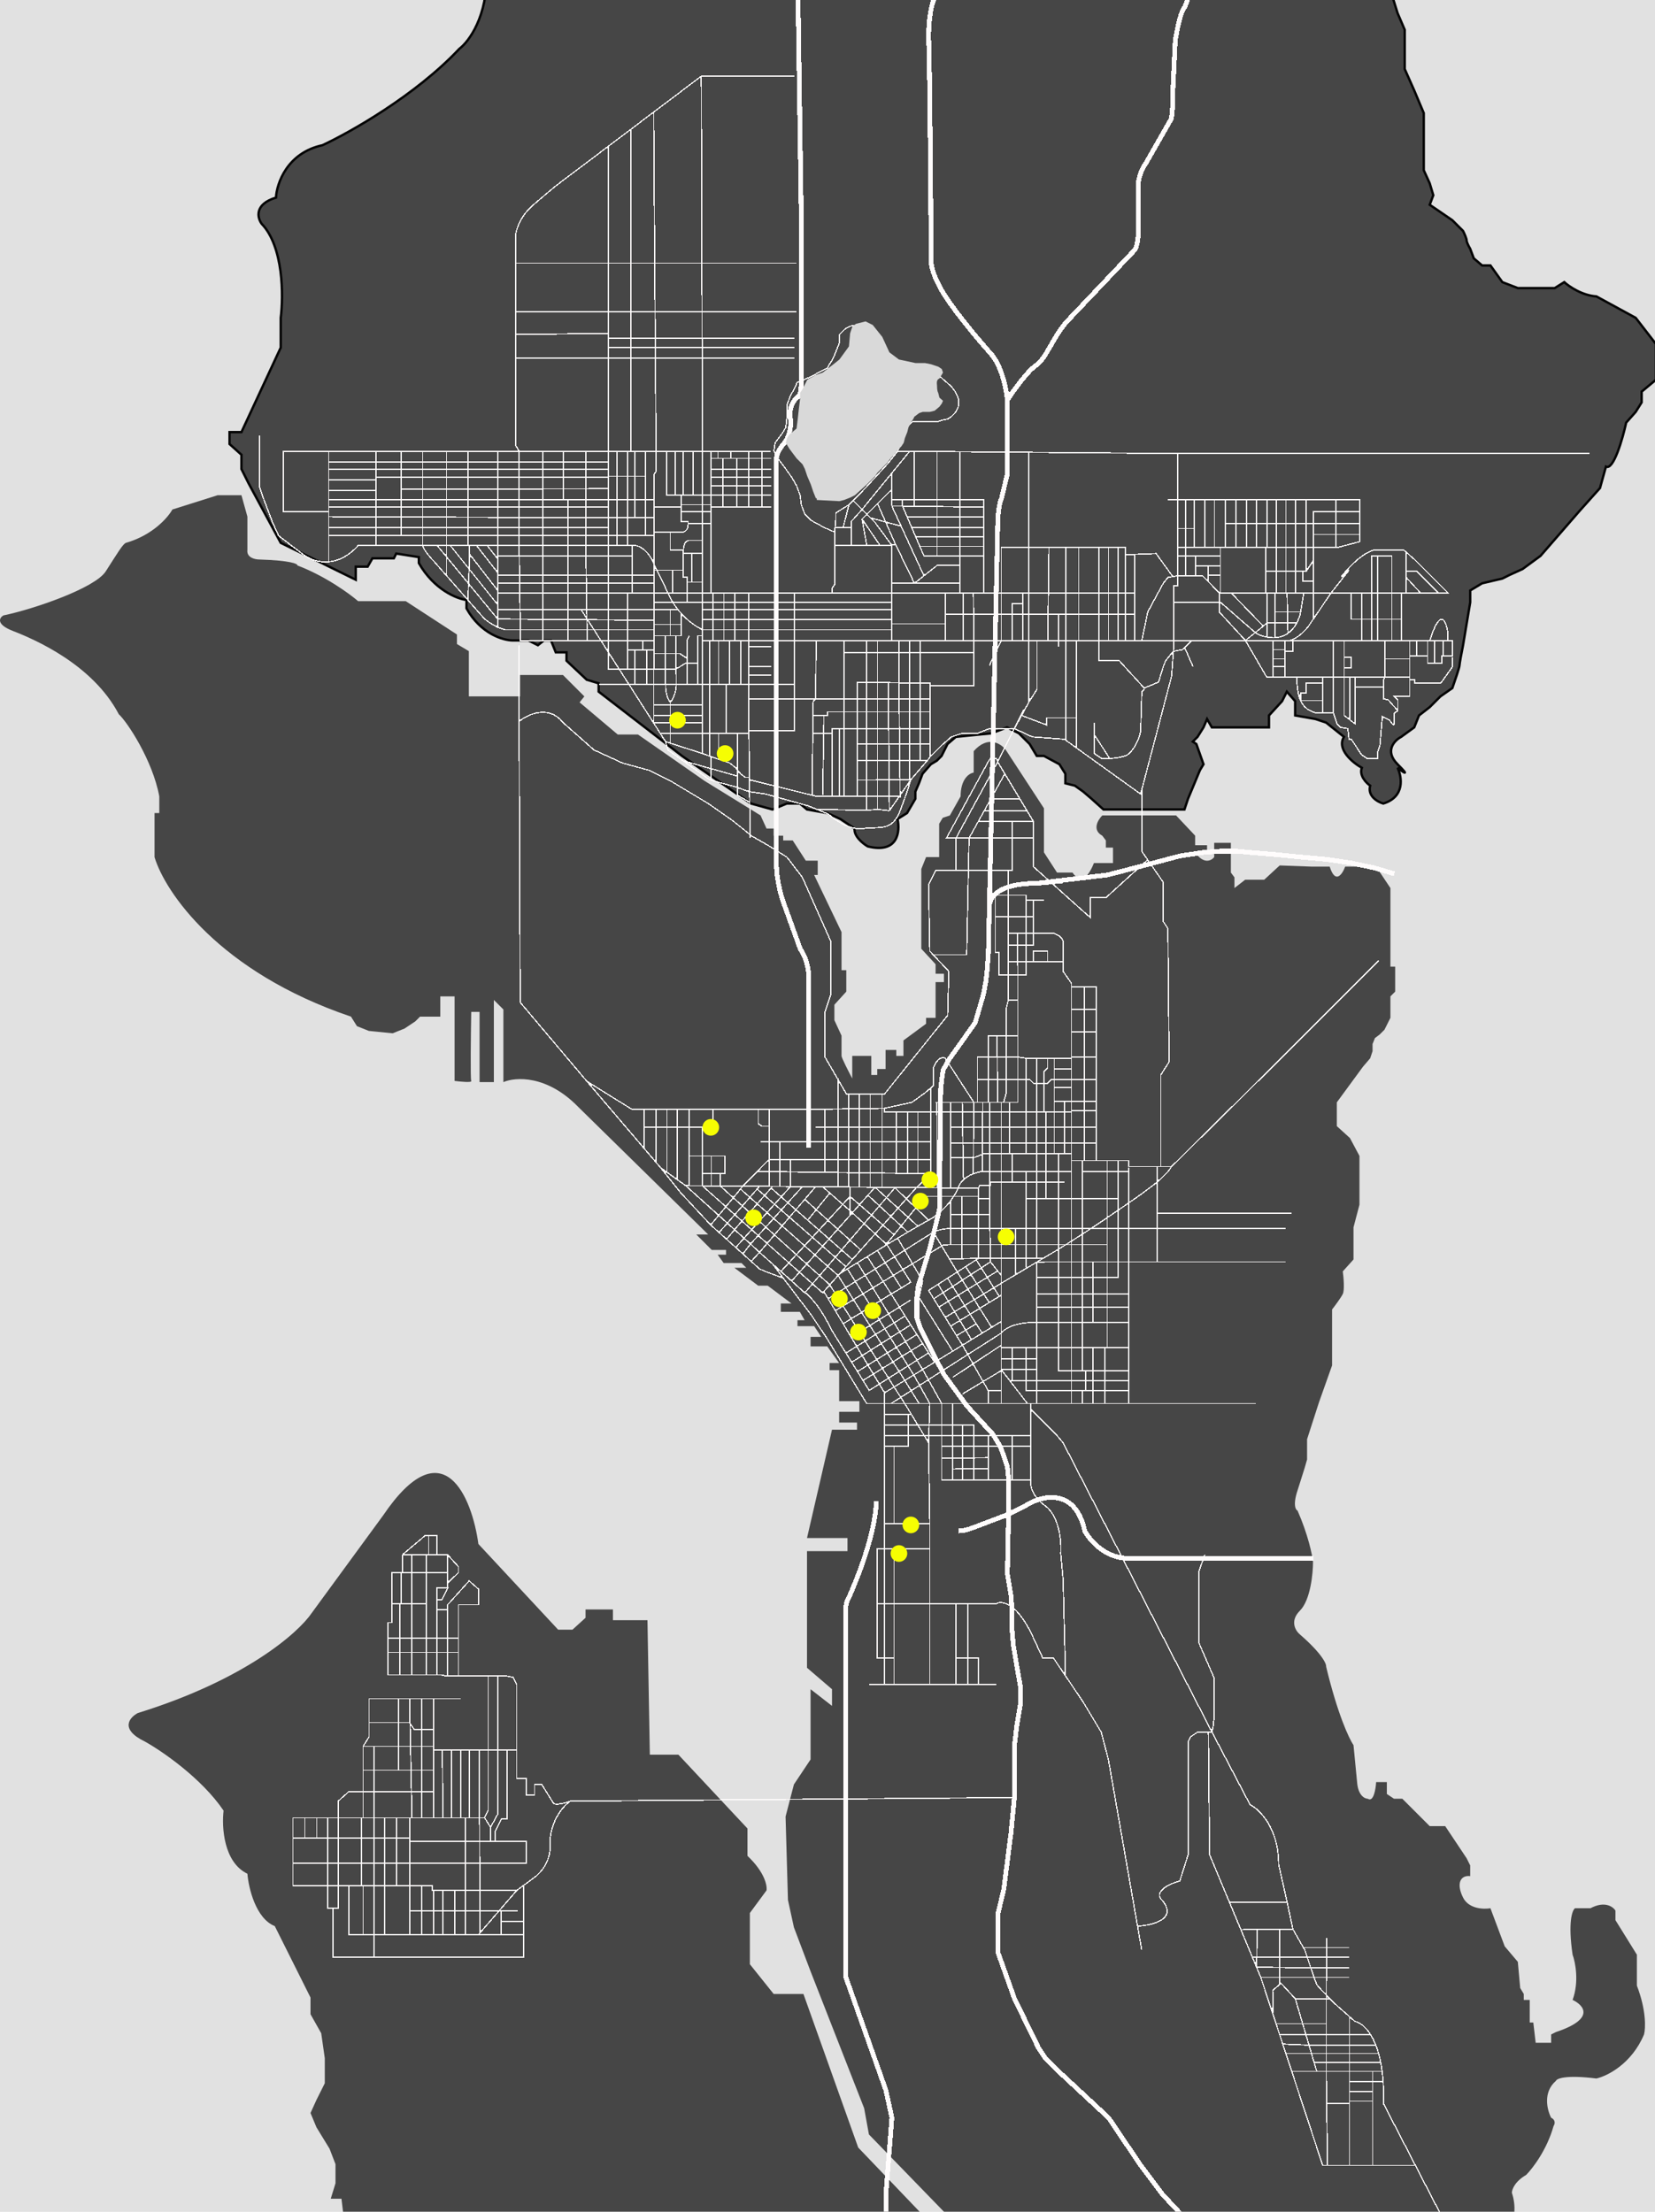 <svg width="695" height="929" viewBox="0 0 695 929" fill="none" xmlns="http://www.w3.org/2000/svg">
<rect width="695" height="1132" transform="translate(0 -114)" fill="#E1E1E1"/>
<g filter="url(#filter0_f_39_825)">
    <path d="M630.892 1016L153.392 1017.5C153.392 1012.67 152.392 1001.5 148.393 995.5C144.393 989.5 137.726 984.667 134.893 983L132.393 981.5L129.893 979L127.893 978L126.893 976.5L125.893 974.5V971.5L127.893 969.5L142.393 956.5C149.993 947.3 147.726 938.833 144.893 936L143.393 923.5H138.893L140.893 917V909L138.393 902.5L132.893 893.5L130.393 887.5L132.893 882L136.393 875V864.5L134.893 854L130.393 846V839L115.393 809C107.393 805.8 104.393 793 103.893 787C93.893 782.2 93.059 767.333 93.893 760.5C84.693 746.9 68.059 735.5 60.893 731.5C50.093 726.3 54.393 721.333 57.893 719.5C103.093 705.5 125.393 685.667 130.893 677.5L160.893 636.5C186.093 599.3 198.226 628.833 200.893 648.5L234.393 684.5H240.393L245.893 679.5V676H257.393V680.5H271.893L272.893 737H284.893L313.893 768V779.5C321.093 786.3 322.226 792 321.893 794L314.893 803.5V825L324.893 837.5H337.393L360.393 902L404.393 948C435.393 970 444.393 981.5 454.893 990.5C463.293 997.7 464.393 1010 463.893 1015H471.393V1013L470.393 1008L467.893 1000L461.893 989.5L452.393 979.5L397.893 930.5L364.893 896.5L362.893 885.5L340.393 828L333.393 809.5L330.893 798L329.893 763L333.393 749.5L340.393 739V709.5L349.393 716.5V709.5L338.893 700.5V651.5H355.893V646H338.893L349.393 600.5H359.893V597.5H352.393V593H360.893V588.5H352.393V575.5H348.393V572.5H352.393L347.393 565.5H340.393V561.5H344.893L341.893 557H334.893V554.5H337.893L335.893 551H327.893V547.5H332.393L322.393 540H318.393L308.393 532.5H313.393L311.393 530.5H303.893L301.393 527H304.893V525H298.893L292.393 518.5H297.393L242.893 465C229.693 451.4 216.393 452.333 211.393 454.5V424L207.393 420V454.5H201.393V425H197.893C197.726 434.333 197.493 453.2 197.893 454C198.293 454.8 193.393 454.333 190.893 454V418.5H184.893V427H176.393L174.393 429L169.893 432L164.893 434L154.893 433L149.893 431L147.393 427C91.793 408.2 69.226 374.5 64.893 360V341.5H66.893V334.5C64.093 319.3 53.392 303.167 49.893 300C38.893 279 14.393 268.5 5.392 265C-1.808 262.2 -0.274 259.5 1.393 258.5C14.226 255.833 39.892 247 44.393 240C49.335 232.313 51.559 228.5 52.893 228C64.093 224.8 70.559 217.333 72.393 214L91.393 208H101.393L103.892 217V231C103.492 234.2 107.059 235 108.892 235C122.092 235.4 125.059 236.833 124.892 237.5C136.492 241.9 146.726 249.333 150.392 252.5H170.392L191.892 266.5V270.5L196.892 273.5V292.5H218.392V283.5H236.392L245.392 292.5L243.392 295L259.392 308.5H267.892L295.892 328L319.392 342.5L321.892 348H324.892V351H328.892V353H332.892L338.392 361.5H343.392V367.5H341.892L353.392 391.5V407.5H355.392V416.5L350.392 422V428.5L353.392 435V443.5C353.392 444.3 356.392 450.167 357.892 453V443.5H365.892V451.5H368.392V449H371.892V441H376.392V443.5H379.392V437L388.892 430V427.5H392.892V412.5H396.392V409H392.892V405L386.892 398.5V369.5V365L388.892 360H394.392V349.5V346L395.892 343.5L398.892 342.5L403.392 334.5C403.392 327.5 406.726 324.833 408.892 324.5V315.5C414.892 308.7 420.392 312.333 422.392 315L438.392 339.5V358L443.892 366.5H450.392C454.392 372.5 457.726 366.667 459.392 362.5H467.392V359V356H464.392V353L462.892 351C458.492 348.6 461.059 344.333 462.892 342.5H493.892L501.892 351V355H506.892V358H501.892C505.492 363.2 508.726 361.5 509.892 360V354H516.892V366.5L518.392 368.5V373L522.892 369.5H530.892L537.392 363.5L550.892 364H558.392C560.792 371.6 563.726 367.167 564.892 364H577.892L583.892 373V395V406H585.892V416.5L583.892 418.5V427.5L581.392 432.5L579.392 434.5L577.392 436L576.392 438.5V441.5L575.392 444.5L572.392 448L561.392 463V473L566.892 478L570.892 485.5V506L568.392 515.5V529L563.892 534C564.226 536.5 564.692 541.9 563.892 543.5C563.092 545.1 560.559 548.5 559.392 550V573.5L553.892 589L548.892 604.5V613L547.892 616.5L544.892 626C542.892 632 544.059 634.167 544.892 634.5C549.292 644.5 551.059 653 551.392 656C551.392 661 550.292 672.1 545.892 676.5C541.492 680.9 544.059 685 545.892 686.5C555.092 694.5 557.059 698.833 556.892 700C561.692 720 566.559 730.333 568.392 733L569.892 748.5C570.292 754.1 573.059 755.5 574.392 755.5C576.792 757.1 577.726 751.5 577.892 748.5H582.392V753.5L585.392 755.5H588.892L600.392 767H606.892L615.892 780.5L617.392 783.5V788C613.392 787.5 611.392 791 614.392 797C616.792 801.8 623.059 802 625.892 801.5L631.892 817.5L637.392 824L638.392 835L639.892 837.5V840H642.392V849.5H643.892L644.892 858H651.392V854.5L653.392 853.5C670.192 847.9 665.059 842.167 660.392 840C663.192 832.4 661.559 824.167 660.392 821C658.392 807.4 660.226 802.333 661.392 801.5H667.892C673.892 798.3 677.392 800.833 678.392 802.5V806.5L687.392 821V834C691.392 844.4 691.059 852 690.392 854.5C685.192 866.9 674.892 872 670.392 873C657.592 871.4 653.726 873 653.392 874C647.792 878.8 649.726 886.333 651.392 889.5C652.226 889.833 653.592 891 652.392 893C649.592 903 643.559 910.833 640.892 913.5C636.092 916.3 634.892 919.667 634.892 921C636.892 927 635.726 932.167 634.892 934C633.559 936.5 630.292 942.8 627.892 948C625.492 953.2 626.892 956.5 627.892 957.5L630.892 963.5V973C630.559 974 630.392 976.4 632.392 978C637.192 977.6 638.726 978.833 638.892 979.5C642.492 981.9 642.726 995.833 642.392 1002.5C641.892 1006.5 640.292 1013.1 637.892 1007.5C637.226 1006 634.892 1004.5 630.892 1010.5V1016Z" fill="#464646"/>
</g>
<g filter="url(#filter1_f_39_825)">
<path d="M564.893 -114H226.393L226.893 -84.5L217.893 -67.5V-35L204.393 -11.5C204.793 6.9 196.893 17.5 192.893 20.5C174.493 40.1 146.893 55.667 135.393 61C120.593 64.2 116.226 77 115.893 83C106.693 85.8 108.059 91.5 109.893 94C119.093 103.6 119.059 124.333 117.893 133.5V146L101.393 181.5H96.393V186.5L101.393 191V197L104.393 203L117.893 228L149.393 243.5V238H154.393L156.393 234.5H161.893H165.393L166.393 232.5L175.893 234V236.5C182.293 247.7 191.893 251.5 195.893 252V255.5C201.893 266.3 211.393 269 215.393 269H221.893L225.893 271L228.393 269H231.393L233.393 274H237.893V277.5L246.393 285.5L251.393 287V290.5L286.393 317.5L315.393 337.5L324.393 340L330.393 337.5H335.893L338.893 340L347.393 341.5L352.893 344L358.893 348C358.493 351.2 362.393 354.333 364.393 355.5C377.193 358.7 378.059 349.167 376.893 344L380.893 341.5L384.393 335.5V332.5L385.893 329L387.393 325L390.893 321L393.393 319.5L395.393 317.5L397.893 312.5L401.393 309.5L416.393 308L422.893 305.5L427.893 308L432.393 312.5L435.393 317.5H438.393L444.893 321L447.393 325V329L451.393 330L454.893 332.5L458.393 335.5L463.393 340H497.393L498.893 335.5L503.893 323.5L505.393 321L502.393 312.5L500.893 311.5L502.893 309.5L505.393 305.5L506.893 302L508.893 305.5H514.393H532.893V300.5L538.393 294.5L540.393 290.5L543.893 294.5V300.5L552.393 302L556.893 303.5L559.393 305.5L564.393 309.5C561.193 314.7 568.059 320.333 571.893 322.5C570.693 325.7 573.726 328.833 575.393 330C574.193 334.4 578.559 336.833 580.893 337.5C590.093 334.7 588.726 326.333 586.893 322.5C589.226 324.333 592.493 326.6 586.893 321C581.293 315.4 585.559 311 588.393 309.5L593.893 305.5L595.893 300.5L600.393 297L604.893 292.5L609.893 289C610.893 286.167 612.893 280.3 612.893 279.5C612.893 278.7 613.893 273.5 614.393 271L617.393 253V248L622.393 245L630.893 243L633.893 241.5L639.393 239L646.893 233.5L663.393 214.5L671.893 205L674.393 196C677.593 197.6 681.393 184.333 682.893 177.5L686.893 173L689.393 169V164.5L695.393 159.5V144.5L686.893 133.5L670.393 124.5C664.393 124.1 658.893 120.333 656.893 118.5L652.893 121H646.893H641.393H637.393L630.893 118.5L628.393 115L625.893 111.5H622.393L618.893 108.5L617.393 104.5C616.893 103.667 615.893 101.8 615.893 101C615.893 100.2 614.893 98 614.393 97L609.893 92.5L600.393 86L601.893 82L600.393 77L597.893 71.5V65.5V58.5V47.5L593.893 38L589.893 29V19V12.5L586.893 5.5L584.393 -2.5V-10.5L574.393 -51L568.393 -53L564.893 -67.5L566.893 -70L569.893 -84.5L562.393 -105L564.893 -114Z" fill="#464646"/>
<path d="M564.893 -114H226.393L226.893 -84.5L217.893 -67.5V-35L204.393 -11.5C204.793 6.9 196.893 17.5 192.893 20.5C174.493 40.1 146.893 55.667 135.393 61C120.593 64.2 116.226 77 115.893 83C106.693 85.8 108.059 91.5 109.893 94C119.093 103.6 119.059 124.333 117.893 133.5V146L101.393 181.5H96.393V186.5L101.393 191V197L104.393 203L117.893 228L149.393 243.5V238H154.393L156.393 234.5H161.893H165.393L166.393 232.5L175.893 234V236.5C182.293 247.7 191.893 251.5 195.893 252V255.5C201.893 266.3 211.393 269 215.393 269H221.893L225.893 271L228.393 269H231.393L233.393 274H237.893V277.5L246.393 285.5L251.393 287V290.5L286.393 317.5L315.393 337.5L324.393 340L330.393 337.5H335.893L338.893 340L347.393 341.5L352.893 344L358.893 348C358.493 351.2 362.393 354.333 364.393 355.5C377.193 358.7 378.059 349.167 376.893 344L380.893 341.5L384.393 335.5V332.5L385.893 329L387.393 325L390.893 321L393.393 319.5L395.393 317.5L397.893 312.5L401.393 309.5L416.393 308L422.893 305.5L427.893 308L432.393 312.5L435.393 317.5H438.393L444.893 321L447.393 325V329L451.393 330L454.893 332.5L458.393 335.5L463.393 340H497.393L498.893 335.5L503.893 323.5L505.393 321L502.393 312.5L500.893 311.5L502.893 309.5L505.393 305.5L506.893 302L508.893 305.5H514.393H532.893V300.5L538.393 294.5L540.393 290.5L543.893 294.5V300.5L552.393 302L556.893 303.5L559.393 305.5L564.393 309.5C561.193 314.7 568.059 320.333 571.893 322.5C570.693 325.7 573.726 328.833 575.393 330C574.193 334.4 578.559 336.833 580.893 337.5C590.093 334.7 588.726 326.333 586.893 322.5C589.226 324.333 592.493 326.6 586.893 321C581.293 315.4 585.559 311 588.393 309.5L593.893 305.5L595.893 300.5L600.393 297L604.893 292.5L609.893 289C610.893 286.167 612.893 280.3 612.893 279.5C612.893 278.7 613.893 273.5 614.393 271L617.393 253V248L622.393 245L630.893 243L633.893 241.5L639.393 239L646.893 233.5L663.393 214.5L671.893 205L674.393 196C677.593 197.6 681.393 184.333 682.893 177.5L686.893 173L689.393 169V164.5L695.393 159.5V144.5L686.893 133.5L670.393 124.5C664.393 124.1 658.893 120.333 656.893 118.5L652.893 121H646.893H641.393H637.393L630.893 118.5L628.393 115L625.893 111.5H622.393L618.893 108.5L617.393 104.5C616.893 103.667 615.893 101.8 615.893 101C615.893 100.2 614.893 98 614.393 97L609.893 92.5L600.393 86L601.893 82L600.393 77L597.893 71.5V65.5V58.5V47.5L593.893 38L589.893 29V19V12.5L586.893 5.5L584.393 -2.5V-10.5L574.393 -51L568.393 -53L564.893 -67.5L566.893 -70L569.893 -84.5L562.393 -105L564.893 -114Z" stroke="#050505"/>
</g>
<g filter="url(#filter2_d_39_825)">
<g filter="url(#filter3_d_39_825)">
<path d="M409.534 -114V-46.5C409.534 -43.833 409.034 -37.3 407.034 -32.5C405.034 -27.7 396.534 -12.833 392.534 -6C391.534 -4.167 389.634 2.2 390.034 13C390.434 23.8 390.867 78.5 391.034 104.5C390.867 106.167 391.834 111.5 397.034 119.5C402.234 127.5 411.867 138.833 416.034 143.5C417.867 145.333 421.834 151.8 423.034 163M423.034 163V194L420.534 204.5C420.2 205 419.434 207.4 419.034 213L415.45 376.5M423.034 163C425.534 159.167 431.434 150.9 435.034 148.5C439.534 145.5 442.034 136.5 448.534 129.5L476.034 100.5C476.867 100 478.434 96.8 478.034 88V74.5C477.7 72.833 477.934 68.2 481.534 63L491.534 45.5C491.867 45.5 492.534 43 492.534 33L493.534 12C494.2 7.833 495.934 -0.8 497.534 -2L510.534 -36.5L523.534 -69.5C524.534 -71.333 526.534 -78.5 526.534 -92.5V-114M423.534 631V616L423.034 611L421.534 606.5L420.034 602.5L417.034 597.5L406.034 585.5L396.534 572.5L392.534 565L390.534 561L386.534 553L385.034 548.5V543V540L385.534 535.5L390.534 519C393.734 506.6 394.534 502.833 394.534 502.5L395.034 452.5L395.534 448L396.034 444.5L398.534 440L403.534 433L409.534 424.5L413.034 412.5L414.034 407L414.534 402.5L415.034 395.5L415.45 376.5M423.534 631L423.034 656L424.534 665L425.034 672V680L425.534 686L427.034 695L428.534 703.5V710.5L427.034 719.5L426.034 728V738.5V749.5L424.534 765L421.534 788.5L419.034 799V807.5V815L421.034 820.5L426.034 834.5L436.034 855L439.034 859.5L444.534 865L451.534 871.5L458.534 878L465.534 884.5L479.034 904.5L488.034 916.5L494.534 923.5L505.034 937.5L510.534 946L515.034 956.5L518.534 968L523.034 985.5L527.034 1007L528.534 1017M423.534 631L430.534 627.5C437.367 623 451.534 619.6 455.534 638C457.7 642.167 464.734 650.3 475.534 649.5H530.534H551.534M423.534 631L409.034 636.5C406.534 637.5 404.534 638 402.534 638M368 625.5C367.5 643 355.534 668 355.534 668L355.034 670.5V674V713V760.5V785.5V825L372.034 873L374.534 884.5L372.034 916.5V952V981.5V1017M339.534 477V405.5C339.7 403.5 339.234 398.3 336.034 393.5L329.534 375.5C328.367 372.667 326.034 365.1 326.034 357.5C326.034 349.9 326.034 324 326.034 312V228V188.5C325.867 187.5 326.234 184.7 329.034 181.5C331.834 178.3 332.2 173.5 332.034 171.5C331.7 170.167 331.434 166.8 333.034 164C335.034 160.5 336.534 163.5 336.534 153.5C336.534 145.5 336.534 107.167 336.534 89L335.034 -11.5L334.034 -114M415.45 376.5C415.145 372.667 418.034 366 435.534 366M435.534 366L446.034 365M435.534 366L465.034 362.5L478.534 359L495.534 354.5L505.534 353L512.534 352.5H516.034H519.534L524.534 353L536.534 354L546.534 355L557.534 356L567.534 357.5L577.034 359.5L585.534 362" stroke="#FFFCFC" stroke-width="2" shape-rendering="crispEdges"/>
</g>
</g>
<g filter="url(#filter4_d_39_825)">
<path d="M109 179V200.5L110.5 205L114.5 215.5L117 221L123.5 226L127.5 229C129.572 230.621 133.435 232.359 138 231.973M209 225H204.5M209 225V229.5M209 225H218M209 225V185.5M209 259.5L205.5 257.5L203.5 256L196.5 248.023M209 259.5V256M209 259.5L212 260.5H218.5M177.5 225H183.5M177.5 225H158M177.5 225C177.488 225.047 177.489 225.107 177.5 225.179M183.5 225L209 256M183.5 225H187.5M209 256L274.5 256.5M209 256V252M189 225L197 235M189 225H187.5M189 225H196.5M209 250L197 235M209 250V252M209 250V245M200 225L209 236.5M200 225H204.5M200 225H197M209 236.5V230.75M209 236.5V237.5M204.5 225L209 230.75M209 230.75V229.5M209 244L197 228.5M209 244V245M209 244V241M197 225V235M197 225H196.5M197 235L196.5 248.023M274.5 260.5H250H228M209 252H244M209 245H263.5M209 241H274.661M209 241V237.5M209 237.5H274.5M209 229.5H265.5M265.5 225V245M265.5 225H263.5M265.5 225C267.441 224.833 271.99 226.2 274.661 233M265.5 245H274.661H280.5M265.5 245H263.5M218 225L218.5 260.5M218 225H228M218 225V185.5L216.5 183V146.5M218.5 260.5H228M218.5 260.5V265H238.5M228 225V260.5M228 225V185.5M228 225H238.5M228 260.5V265M274.661 265V263M274.661 265L274.626 269M274.661 265H270M275.5 185.5V194L274.661 195.192V206M275.5 185.5H271M275.5 185.5H280M275.5 185.5L274.5 43.082M238.5 225V206H236.5V185.5M238.5 225H246M238.5 225V265M246 185.5V225M246 225L246.581 265M246 225H259M246.581 265H238.5M246.581 265H270M323.5 185.5H320M138 211H119V185.5H138M138 185.5V190M138 185.5H158M138 231.973C141.882 231.644 146.272 229.779 150.5 225H158M138 231.973V221M138 190H255.5M138 190V193M255.5 190V185.5V142M255.5 190V193M138 193H255.5M138 193V197.5M255.5 193V196M138 197.5H158V196.5H255.5M138 197.5V202M255.5 196.5V201.25M255.5 196.5V196M138 202H158M138 202V206M138 206H255.5M138 206V209M255.5 206V209M255.5 206V201.25M255.5 206H274.661M138 209H255.5M138 209V213M255.5 209V213.5M138 213L255.5 213.5M138 213V217.5M255.5 213.5V217.5M255.5 213.5H266.5M138 217.5H255.5M138 217.5V221M255.5 217.5V277H266.5M138 221H168.5M274.661 221H271M274.661 221V233M274.661 221V219.5M158 185.5V225M158 185.5H168.5M168.5 185.5H177.5M168.5 185.5V201.5M168.5 221V201.5M168.5 221H271M177.5 185.5V225.179M177.5 185.5H187.5M177.5 225.179C177.651 226.143 179.768 229.268 182 231.5L187.5 237.767M187.5 185.5V225M187.5 185.5H196.5M187.5 225V237.767M196.5 185.5V225M196.5 185.5H259M168.5 201.5L255.5 201.25M187.5 237.767L196.5 248.023M244 252H274.661H281.5M244 252L274.5 299.683M279.5 307.5L280.5 311L286.8 315.5M279.5 307.5L277.261 304M279.5 307.5L281.5 308.145M277.261 304L274.5 299.683M277.261 304H298M314.5 304L314.71 322.5M314.5 304H309.75M314.5 304V303M315 348L314.83 333M314.5 245V267.5M298.5 245V216M298.5 245H282.5M298.5 245H299.5M349.5 245V243L350.5 241.5V225M349.5 245H333.5M349.5 245H397M298.5 209H303.5M298.5 209V208M298.5 209V211M324 209H320M350.5 219.5L346 217.5L340.5 214.5L338 212L336.5 208L336 204L334.5 200L332.5 196.5L330 193L327 189L325 185.5L325.5 182L328.5 178L330 175.5L330.5 171V166L332 162L333.5 159.5C333.833 158.833 334.5 157.4 334.5 157C334.5 156.6 336.5 155.833 337.5 155.5L341 154L344.5 152L347.5 150.5C347.833 149.833 348.6 148.4 349 148C349.4 147.6 350.167 145.833 350.5 145L352.5 140V136.5L354 135C355.833 133 360.8 130.4 366 136C366.8 137.2 369.667 142.167 371 144.5C371.833 146 374.9 149.2 380.5 150H388L390 150.5L394 153.5L398 157C401.5 159.833 406.4 166.8 398 172L395.5 172.5L394 173H383.5C382.5 173.5 380.2 175.6 379 180L377 185.5M350.5 219.5V225M350.5 219.5L350.682 217.5M377 185.5L373 190.5L368 196L361.5 203L356.5 208M377 185.5L382 185.543M356.5 208L352.5 210.5L351 211.5V214L350.682 217.5M356.5 208L354.091 217.5M298.5 185.5H295M298.5 185.5V188.5M298.5 185.5H301.5M298.5 204H291M298.5 204H324M298.5 204V200M298.5 204V208M280 185.5V204H283.5M280 185.5H283.5M283.5 185.5V204M283.5 185.5H287M283.5 204H286M287 204V185.5M287 204H291M287 204H286M287 185.5H291M291 185.5V204M291 185.5H295M295 185.5V208M295 185.5L294.5 28M295 312.5L281.5 308.145M295 312.5V299.683M295 312.5L298 313.571M314.71 322.5H313L311 321L309 318.5L306.5 316.5L302 315L301.75 314.911M314.71 322.5L314.722 323.5M314.722 323.5L341 330M314.722 323.5L314.83 333M341 330L343 330.5H349.5M341 330L341.329 304M378 330.5H360M382.5 323.5C382.167 324.5 380.8 329.3 378 336.5C374.5 345.5 369.5 343 362.5 344C356.9 344.8 350.5 340.333 348 338L343 335.941M382.5 323.5L389.357 315.5M382.5 323.5L373.5 336.5M382.5 323.5L382 323.503M390.5 314L395.5 309L399.5 305.5L404 304H410.5L415.5 302H426M390.5 314V308.5M390.5 314L389.357 315.5M426 302L433.5 305.5L447 306.5L447.5 306.859M426 302L429 296.5M494.5 186.5L432 185.968M494.5 186.5H636H667.5M494.5 186.5V206M298.5 200H324M298.5 200V196.5M298.5 196.5H324M298.5 196.5V193M298.5 193H324M298.5 193V188.5M298.5 188.5H301.5M324 188.5H320M303.5 188.5V209M303.5 188.5H301.5M303.5 188.5H307M303.5 209H309.5M309.5 188.5V209M309.5 188.5H314.5M309.5 188.5H307M309.5 209H314.5M314.5 188.5V209M314.5 188.5H320M314.5 188.5V185.5M314.5 209H320M320 188.5V209M320 188.5V185.5M301.5 185.5V188.5M301.5 185.5H307M307 185.5V188.5M307 185.5H314.5M314.5 185.5H320M255.5 196H271M271 196V185.5M271 196V221M271 185.5H266.5M274.661 206V209M274.661 213.5H266.5M274.661 213.5V219.5M274.661 213.5V209M259 185.5V225M259 185.5H263.5M259 225H263.5M263.5 185.5V225M263.5 185.5H265M266.5 185.5V213.5M266.5 185.5H265M274.661 233L280.5 245M274.661 233V235.5M280.5 245H282.5M280.5 245C281.139 246.615 282.474 249.23 284.659 252M295 260.5C291.218 258.609 288.255 256.103 286 253.593M295 260.5V256.25M295 260.5H374.5M295 260.5V263M286 204V208M289 216V215H286V211M289 216H295M289 216C289 218.8 287.333 219.5 286.5 219.5H281.5M295 216V211M295 216H298.5M295 216V223M286 211H295M286 211V209M295 211V208M295 211H298.5M286 208H295M286 208V209M295 208H298.5M298.5 211V216M274.661 219.5H281.5M281.5 219.5V227H287M287 227C287 225.5 287.6 222.6 290 223H295M287 227V228.5M288.5 249V240.5M274.661 249H374.5M274.661 249V235.5M274.661 249V258.297M274.661 209H286M295 223V228.5M287 228.5H290.5M287 228.5V235.5M295 228.5H290.5M295 228.5V240.5M290.5 228.5V240.5M290.5 240.5H288.5M290.5 240.5H295M288.5 240.5V238.5H287V235.5M295 240.5V252M274.661 235.5H282.5M287 235.5H282.5M282.5 235.5V245M284.659 252C285.075 252.527 285.521 253.06 286 253.593M284.659 252H281.5M274.661 263V258.297M274.661 263H279.5M286 253.593V258.297M286 258.297V263H283.75M286 258.297H274.661M281.5 252V263M281.5 263H283.75M281.5 263H279.5M281.5 308.145V291M281.5 291C282.333 290 284 287.1 284 283.5L283.921 277M281.5 291C280.833 290.333 279.5 287.9 279.5 283.5V263M283.75 263L283.921 277M251.5 283.5H266.5M333.5 283.5V245M333.5 283.5H311M333.5 283.5V303H314.5M333.5 245H320H304M295 265H298M295 265V263M295 265V292M608 265V261.5C606 250.3 602.167 259.167 600.5 265M608 265H610V271.5H606M608 265H606M299.5 245V265M299.5 245H304M299.5 265H298M299.5 265H301.75M304 245V265M304 265H301.75M304 265H306.25M308.5 245.5V265M308.5 265H306.25M308.5 265H311M295 252H374.5M295 252V256.25M295 256.25H374.5M298 265V283.5M298 283.5H301.75M298 283.5H293M298 283.5V304M301.75 265V283.5M301.75 283.5H305M306.25 265V283.5M306.25 283.5H311M306.25 283.5H305M311 265V283.5M311 265H342.75M314.5 267.5H324M314.5 267.5V276M314.5 276H324M314.5 276V279.5M314.5 279.5H324M314.5 279.5V289.5M274.5 283.5H288.5M274.5 283.5L274.613 270.5M274.5 283.5H271.5M274.5 283.5V292M263.5 245V269M263.5 277V269M283.921 277L288 274.5H293M283.921 277H271.5M293 274.5V263H295M293 274.5V283.5M293 283.5H288.5M288.5 283.5V272.5M289.5 263L288.5 265V272.5M274.613 270.5H285.5L288.5 272.5M274.613 270.5L274.626 269M263.5 269H266.5M274.626 269H271.5M266.5 269V277M266.5 269H270M266.5 277H271.5M266.5 277V283.5M270 265V269M270 269H271.5M271.5 269V277M271.5 277V283.5M271.5 283.5H266.5M274.5 299.683H295M274.5 299.683V296.5M295 299.683V296.5M274.5 296.5H295M274.5 296.5V292M295 296.5V292M274.5 292H295M298 304V313.571M298 304H301.75M305 283.5V304M305 304H301.75M305 304H309.75M298 313.571L298.5 313.75M301.75 304V314.911M301.75 314.911L298.5 313.75M309.75 304V320V322M314.83 333L309.75 330V322M286.8 315.5L298 323.5L298.5 323.643M286.8 315.5L309.75 322M298.5 313.75V323.643M298.5 323.643L301.5 324.5L309 326.5L314.5 328.5L321.5 329.5L339.5 334.5L343 335.941M393.5 185.64V229.5M393.5 185.64L403 185.721M393.5 185.64L384 185.56M403 185.721V229.5M403 185.721L432 185.968M403 245V241M476.5 245H429.5M350.5 225H357.5M374.5 225L367.5 215.5L365.5 213.5M374.5 225H369.5M374.5 225V241M374.5 225L376 224.5M374.5 265H377.5M374.5 265H368.5M374.5 265V258M358.5 206.5L362 210M362 214L369.5 225M362 214L364 225M362 214L368.5 207.5M369.5 225H364M364 225H357.5M362 210L357.5 215V217.5M362 210L374.5 194.714M362 210L365.5 213.5M357.5 225V217.5M350.682 217.5H354.091M357.5 217.5H354.091M382 185.543L374.5 194.714M382 185.543L384 185.56M374.5 201.5L368.5 207.5M374.5 194.714V206M374.5 208.5V206M374.5 208.5L378.411 217M374.5 208.5L413 209M388 237.842L378.411 217M374.5 206H379M413 245V229.5M413 245H429.5M413 245H408.75M379 206H413V209M379 206V208.558L381 213.212M403 229.5H388L386.281 225.5M403 229.5H413M403 229.5V233.5M413 229.5V225.5M374.5 241H384M374.5 241V258M403 241H384M403 241V233.5M384 241L393.5 233.5H403M384 241L376 224.5M376 224.5L368.5 207.5M365.5 213.5L378.411 217M384 185.56V208.623M413 209V213.212M381 213.212H413M381 213.212L382.843 217.5M413 213.212V217.5M382.843 217.5H413M382.843 217.5L384.562 221.5M413 217.5V221.5M384.562 221.5H413M384.562 221.5L386.281 225.5M413 221.5V225.5M386.281 225.5H413M342.5 289.5L341.5 290.5L341.424 296.5M342.5 289.5L342.75 265M342.5 289.5H314.5M342.5 289.5H390.5M342.75 265H354.5M314.5 303V289.5M341.329 304H349.5M341.329 304L341.424 296.5M349.5 304V302H352.5M349.5 304V330.5M390.5 302H352.5M341.424 296.5H346M390.5 295H347.5V296.5H346M354.5 265H364M354.5 265V270M354.5 330.5H352.5M354.5 330.5H360M354.5 330.5V270M345.5 330L346 296.5M349.5 330.5H352.5M352.5 330.5V302M360 330.5V323.643M360 308.5V282.5L364 282.566M360 308.5H390.5M360 308.5V315.5M390.5 308.5V284M360 315.5V323.643M360 315.5H386.5M389.357 315.5H386.5M360 323.643L382 323.503M343 335.941L364 336.326M373.5 336.5L368.5 335.941M373.5 336.5L373 282.713M364 282.566V336.326M364 282.566L368.5 282.639M364 282.566V265M364 336.326L368.5 335.941M368.5 335.941V282.639M368.5 282.639L373 282.713M368.5 282.639V265M373 282.713L377.5 282.787M377.5 282.787L378 331M377.5 282.787L382 282.861M377.5 282.787V265M382 323.503V282.861M382 282.861L390.5 283V284M382 282.861V265M386.5 315.5V265M386.5 265H382M386.5 265H397M382 265H377.5M368.5 265H364M354.5 270H409M409 265V284H390.5M409 265H420.5M409 265H404.5M409 265L408.75 245M415.5 275.5L420.5 265M420.5 265H425M420.5 265V254M472.5 265H469.5M472.5 265V229M472.5 265H476.5M432 291V265M432 291L429 296.5M432 291L435.5 285.5V265M432 265V185.968M432 265H429.5M432 265H435.5M440.5 226H420.5V254M440.5 226L440 265M440.5 226H447.5M440 265H452M440 265H435.5M447.5 226V265V297.5M447.5 226H453M453 226V265M453 226H461.5M453 265H461.5M453 265H452M461.5 226V265M461.5 226H465.5M461.5 265H465.5M461.5 265V273.5H470L480.5 285L486.5 282.5L488.5 276L489.5 273.5L491.5 271L493 269.5L496.5 268.875L497.5 268M465.5 226V265M465.5 226H469.5M465.5 265H469.5M469.5 226H472.5V229M469.5 226V265M479.5 265L482 253L485.5 246.5L488.5 241L490.5 238.5L492.5 238.171M494.5 237.842V242H493V249M494.5 237.842L492.5 238.171M494.5 237.842V229.5M494.5 237.842H498M492.5 238.171L485.5 228.5L476.5 228.846M472.5 229L476.5 228.846M476.5 228.846V254M476.5 265V254M476.5 265H500.5M425 265V249.5H429.5M425 265H429.5M429.5 245V265M420.5 254H404.5M420.5 254H444.5M476.5 254H444.5M397 254V245M397 254V258M397 254H404.5M397 245H404.5M397 265V258M397 265H404.5M374.5 258H397M404.5 254V265M404.5 254V245M404.5 245H408.75M512 245V248.5M512 245H512.5M512 245L507.25 240.143M512 248.5L527.5 262C528.701 262.643 530.27 263.247 532 263.577M512 248.5V249M523 265L512 253V249M523 265L530.5 259M523 265L532 280.5H534.5M523 265H534.5M523 265H500.5M547.5 245H559M547.5 245L546.167 253M547.5 245H544M559 245L566.5 235.5C564.167 237.667 560.9 240.5 566.5 234.5C572.1 228.5 576.167 227 577.5 227H589.5L590.5 227.889M559 245L551.5 256.053M559 245H567.5M539.5 265H534.5M539.5 265V268.875M539.5 265C540.611 265.288 541.814 265.054 543 264.523M539.5 265H560M517 245L530.5 259M517 245H512.5M517 245H531.5M530.5 259L532 257.5M532 257.5V245M532 257.5V263.577M532 257.5H544.635M532 245H535.5M532 245H531.5M532 263.577C533.118 263.791 534.304 263.89 535.5 263.813M544.635 257.5C545.155 256.485 545.616 255.324 546 254L546.167 253M544.635 257.5C543.581 259.553 542.278 261.007 540.849 262M535.5 245V253M535.5 245H536M535.5 263.813C537.324 263.694 539.173 263.165 540.849 262M535.5 263.813V253M540.5 245L540.849 262M540.5 245H540M540.5 245H544M535.5 253H546.167M512.5 245V237.5M512.5 226V229.5M512.5 226H514.5M512.5 226H510M531.5 226H532M531.5 226H527.75M531.5 226V236M531.5 245V236M494.5 226V229.5M494.5 226H498M494.5 226V218M512.5 229.5H502M512.5 229.5V233.671M502 229.5H494.5M502 229.5V233.671M502 237.842H505L507.25 240.143M502 237.842V233.671M502 237.842H498M502 233.671H507.25M512.5 233.671H507.25M512.5 233.671V237.5M507.25 233.671V237.5M507.25 240.143V237.5M507.25 237.5H512.5M498 226V237.842M498 226H501.5M498 226V206M490.5 206H494.5M494.5 206H498M494.5 206V218M514.5 206V216M514.5 206H519M514.5 206H510M514.5 226V216M514.5 226H519M514.5 216H571M571 216V211M571 216V220.5M532 206V226M532 206H536M532 206H527.75M532 226H536M536 206V226M536 206H540M536 226H540M536 226V245M540 206V226M540 206H544M540 226H544M540 226V245M544 206V226M544 206H548.5M544 226H548.5M544 226V245M548.5 206V226M548.5 206H561M548.5 226H551.5M548.5 226V236M561 206H571V211M561 206V226M561 226H561.5L571 223.5V220.5M561 226H551.5M571 211H551.5V220.5M551.5 226V220.5M551.5 226V231.5M551.5 220.5H571M519 206V226M519 206H523.5M519 226H523.5M523.5 226V206M523.5 226H527.75M523.5 206H527.75M527.75 206V226M510 206V226M510 206H506M510 226H506M506 226V206M506 226H501.5M506 206H501.5M501.5 206H498M501.5 206V218M501.5 226V218M494.5 218H501.5M551.5 256.053L549.5 259C548.232 260.651 545.658 263.333 543 264.523M551.5 256.053V240M536 245H540M531.5 236H547M548.5 236L551.5 231.5M548.5 236H547M551.5 231.5V240M547 236V240.143L551.5 240M493 249V266L492 280L479 329.5L452 310.094M493 249H512M576 245V229.5H578.5M576 245H584.5M576 245V265M576 245H571.75M584.5 245V229.5H578.5M584.5 245V265M584.5 245H588.5M576 265H578.5M576 265H571.75M578.5 229.5V265M578.5 265H581.5M584.5 265H588.5M584.5 265H581.5M567.5 245V256.053H588.5M567.5 245H571.75M588.5 256.053V245M588.5 256.053V265M588.5 245H590.5M588.5 265H592M571.75 245V265M571.75 265H564.5M590.5 245V238.5M590.5 245H596.5M590.5 227.889L594 231L608 245H604M590.5 227.889V236M590.5 238.5L596.5 245M590.5 238.5V236M596.5 245H604M590.5 236H595L604 245M600.5 265H599.5M600.5 265H602.5M592 280.5H581.5M592 280.5V281.5H594V283H605L610 276V272M592 280.5V280M592 265V271.5M592 265H595M581.5 265V272.75M581.5 280.5V272.75M581.5 280.5L581 281.5V284.5M581.5 280.5H569M581.5 272.75H592M592 272.75V271.5M592 272.75V280M592 271.5H595M599.5 271.5V274.5H602.5M599.5 271.5H595M599.5 271.5V265M595 265V271.5M595 265H599.5M606 265V271.5M606 265H602.5M606 271.5H605.5V274.5H602.5M602.5 265V274.5M534.5 265V268.875M534.5 280.5H539.5M534.5 280.5V276M539.5 280.5V276M539.5 280.5H544.635M534.5 276H539.5M534.5 276V272.75M539.5 276V272.75M534.5 272.75H539.5M534.5 272.75V268.875M539.5 272.75V269.5M534.5 268.875H539.5M539.5 268.875V269.5M539.5 269.5H543V264.523M294.5 28H333.5M294.5 28L274.5 43.082M255.5 57.41L233.5 74C232.667 74.667 229.6 77.2 224 82C218.4 86.8 216.667 92.667 216.5 95V106.5M255.5 57.41V106.5M255.5 57.41L274.5 43.082M216.5 106.5H255.5M216.5 106.5V127M334.5 106.5H295H255.5M255.5 106.5V136M216.5 127H334.5M216.5 127V136.5M216.5 136.5L255.5 136M216.5 136.5V146.5M255.5 136V138M255.5 138H333.5M255.5 138V142M255.5 142H333.5M216.5 146.5H333.5M265 185.5V50.246M544.635 280.5C544.635 284.403 544.999 287.712 546.167 290.25M544.635 280.5H555.5M560 295.5L561 298.5L561.5 300L563 301.5L566 302L566.5 306.5H567.5L571.75 313L574 314.5H576H578.5V312L579.5 309L580.5 297L583.5 298.5C584.167 299.5 585.5 301.2 585.5 300C585.5 298.8 585.5 296.5 585.5 295.5L587 294.5M560 295.5H555.5M560 295.5V280.5M587 294.5V290L585.5 288.5H592V280M587 294.5L583 290L581 289.5V284.5M546.167 290.25C547.392 292.915 549.501 294.732 553 295.5H555.5M546.167 290.25V287H548.5V283H555.5M546.167 290.25H555.5M555.5 283V280.5M555.5 283V290.25M555.5 280.5H560M555.5 295.5V290.25M564.5 265V272M564.5 265H560M564.5 280.5V276.5M564.5 280.5H560M564.5 280.5V296.5L566.75 298.25M564.5 280.5H566.75M564.5 272H567.5V276.5H564.5M564.5 272V276.5M560 265V280.5M497.5 268L500.5 265M497.5 268L501 276M480.5 285.5L479.5 286.5L479 303C478.667 305.167 477.1 310.2 473.5 313C472.579 313.526 469.997 314.405 466 314.556M459.5 299.5V304.5M459.5 304.5V312.5L462.5 314.5C463.764 314.584 464.933 314.596 466 314.556M459.5 304.5L466 314.556M452 265V297.5M452 310.094L447.5 306.859M452 310.094V297.5M447.5 306.859V297.5M429 296.5L439.5 300.5V297.5H447.5M452 297.5H447.5M444.5 254V267.5M569 280.5H566.75M569 280.5V284.5M566.75 298.25L569 300V284.5M566.75 298.25V280.5M569 284.5H581" stroke="#FFFCFC" stroke-width="0.5" shape-rendering="crispEdges"/>
</g>
<path d="M343 210L352.5 210.5L354.5 210L357 209L359 208L364 203.5L366 201.5L367.5 200L368.5 198.5L370.5 196.5L372.5 194.5L374 192.5L375.5 191L377 189L378.5 187.5L379.5 186L380 184L381 181.5L381.5 179.5L382.5 177.5L383.5 176L384 175L386 173.5L387.5 173H390.5L392.5 172.5L394.5 170.833L395.5 169.5L396 168.333L394.5 167L394 165C393.667 164.5 393.5 163.5 393.5 162C393.5 161.434 393 159.5 394.5 159L396 156.5L395.5 155L394 154L392.5 153.5L391 153L388.5 152.5H384.5L377.5 151L373.5 148L370.5 141.5L366.5 136.5L363.5 135L359.5 136L358 137L357 140L356.5 145.5L352.5 151L350 153L345.5 156.5L342.5 157.5L339 159.5L338 161.5L337 163.5L336 165V167.5L335.5 171.5L335 176L334.5 180L331.5 182.5L330.5 184L330 186L331.5 188.5L333 190.5L334.5 192.5L337 195L338 197L339 200L340.5 203.5L341.5 206.5L342.5 209C342.833 209.833 343 208.5 343 210Z" fill="#D9D9D9"/>
<g filter="url(#filter5_d_39_825)">
<path d="M287.952 494L301.807 506.469M287.952 494L289.452 494.012M287.952 494L284.452 491.5M294.952 494.057L345.452 539L345.952 538.439M294.952 494.057L289.452 494.012M294.952 494.057C294.952 494.033 294.952 491.645 294.952 488.789M294.952 494.057L298.702 494.088M375.952 494.718L337.952 539L332.452 534.05M375.952 494.718L384.846 494.791M375.952 494.718L370.452 494.673M332.452 534.05L327.952 530M332.452 534.05L356.952 506.469M367.452 494.649L385.452 511.023M367.452 494.649L364.475 498M367.452 494.649L365.452 494.633M367.452 494.649L370.452 494.673M327.952 530L356.952 498.5M327.952 530L324.452 526.889M356.952 498.5V494.563M356.952 498.5V504.5M356.952 498.5L375.452 514.629M356.952 494.563L356.452 494.559M356.952 494.563L360.952 494.596M356.952 506.469V504.5M356.952 506.469L364.475 498M318.952 522L315.174 518.5M318.952 522L337.952 499.741M318.952 522L324.452 526.889M318.952 522L315.452 525.805M342.452 494.469L336.952 494.4M342.452 494.469H345.452M342.452 494.469L337.952 499.741M301.807 506.469L305.452 509.75M301.807 506.469L310.952 495.406M301.807 506.469L298.452 510.5M311.952 494.196L318.952 494.253M311.952 494.196L310.952 495.406M311.952 494.196L302.452 494.118M311.952 494.196L322.952 483H331.952M305.452 509.75L308.452 512.45M305.452 509.75L317.948 495.406M305.452 509.75L301.952 513.651M318.952 494.253L317.948 495.406M318.952 494.253L322.952 494.286M308.452 512.45L312.452 516.05M308.452 512.45L323.833 495M324.452 494.298L323.833 495M324.452 494.298L322.952 494.286M324.452 494.298L327.452 494.322M312.452 516.05L331.952 494.359M312.452 516.05L315.174 518.5M312.452 516.05L308.952 519.953M331.952 494.359L336.952 494.4M331.952 494.359V483M331.952 494.359L327.452 494.322M315.174 518.5L336.952 494.4M315.174 518.5L311.952 522.654M310.952 495.406L351.952 531.706M351.952 531.706L348.452 535.633M351.952 531.706L352.581 531M351.952 531.706L379.952 575.806M302.452 494.118L348.452 535.633M302.452 494.118V488.789M302.452 494.118L298.702 494.088M348.452 535.633L345.952 538.439M348.452 535.633L375.452 578.556M317.948 495.406L355.254 528M355.254 528L357.952 524.972M355.254 528L352.581 531M345.452 494.469L348.452 497.086M345.452 494.469L351.952 494.522M356.952 504.5L348.452 497.086M356.952 504.5L372.452 518.773M323.833 495L339.201 508.5M357.952 524.972L339.201 508.5M357.952 524.972L359.722 522.986L361.492 521M339.201 508.5L348.452 497.086M337.952 499.741L361.492 521M361.492 521L384.846 494.791M384.846 494.791L390.952 494.863M384.846 494.791L390.952 489L385.452 488.912M402.452 495C402.058 495.887 401.398 497.116 400.488 498.5M402.452 495H410.952M402.452 495L399.231 494.962M402.452 495C402.609 494.136 403.24 492.799 404.616 491.5M412.452 488H415.702M412.452 488C411.027 488.238 409.787 488.584 408.712 489M412.452 488L412.702 459M389.952 508.5C388.811 509.104 387.27 509.971 385.452 511.023M389.952 508.5L375.952 495M389.952 508.5C393.908 506.406 397.04 503.195 399.231 500.285M352.581 531C354.647 529.712 357.236 528.105 360.094 526.341M449.952 488V483.5M449.952 488H444.452M449.952 488V526M371.452 519.38C371.786 519.178 372.119 518.975 372.452 518.773M371.452 519.38C370.454 519.987 369.451 520.599 368.452 521.209M371.452 519.38L375.452 514.629M371.452 581L375.452 578.556M371.452 581L357.452 557.633M371.452 581L371.335 585.5M345.952 538.439L347.786 541.5M416.452 553.5L420.452 551M416.452 553.5L412.452 555.944M416.452 553.5L411.422 545.531M375.452 578.556L379.952 575.806M375.452 578.556L379.952 585.5M379.952 575.806L383.725 573.5M379.952 575.806L385.952 585.5M355.868 528.956L383.725 573.5M383.725 573.5L387.452 571.222M383.725 573.5L390.452 585.5M360.094 526.341L387.452 571.222M360.094 526.341C361.422 525.521 362.809 524.668 364.228 523.796M387.452 571.222L392.452 568.167M387.452 571.222L395.452 585.5M364.228 523.796L374.218 539.5M364.228 523.796C365.613 522.946 367.028 522.078 368.452 521.209M392.452 568.167L400.088 563.5M392.452 568.167L389.952 564.236M374.218 539.5L378.515 537M374.218 539.5L354.077 552M374.218 539.5L377.716 545M372.452 518.773L382.452 534.5L378.515 537M372.452 518.773C373.981 517.845 375.493 516.932 376.959 516.05M368.452 521.209L378.515 537M376.959 516.05L387.452 534.05L385.952 541L400.088 563.5M376.959 516.05C378.439 515.161 379.872 514.304 381.228 513.5M400.088 563.5L404.179 561M404.179 561L401.705 557M404.179 561L407.952 558.694M404.179 561L414.952 580M410.952 524.5H415.952M410.952 524.5L409.952 525.143M410.952 524.5L403.952 524.664M410.952 524.5V512M420.452 524.5V531.706M420.452 524.5V518.773M420.452 524.5H419.952M420.452 551V540M420.452 551V555.944M392.117 541.5L389.952 538L393.952 535.429M392.117 541.5L415.952 526M392.117 541.5L394.282 545M415.952 526L418.952 529.804M415.952 526V524.664M415.952 524.5V524.664M415.952 524.5H419.952M420.452 531.706L418.952 529.804M420.452 531.706V535M394.282 545L418.952 529.804M394.282 545L396.952 549.316M396.952 549.316L420.452 535M396.952 549.316L399.231 553M420.452 535V540M420.452 535L426.452 531.421M399.231 553L401.705 557M399.231 553L407.393 548M420.452 540L419.636 540.5M401.705 557L409.952 552M409.952 552L407.393 548M409.952 552L412.452 555.944M407.393 548L411.422 545.531M407.393 548L397.952 532.857M412.452 555.944L407.952 558.694M409.952 525.143L419.636 540.5M409.952 525.143L405.508 528M419.636 540.5L415.452 543.063M405.508 528L415.452 543.063M405.508 528L402.012 530.247M415.452 543.063L411.422 545.531M402.012 530.247L411.422 545.531M402.012 530.247L397.952 532.857M402.012 530.247L398.732 524.787M397.952 532.857L393.952 535.429M393.952 535.429L407.952 558.694M391.952 513.5L347.786 541.5M391.952 513.5C392.971 513 395.854 512 399.231 512M391.952 513.5L395.452 519.327M347.786 541.5L350.782 546.5M399.231 512H403.952M399.231 512V518.773M399.231 512V506.142M420.452 512V518.773M420.452 512H415.702M420.452 512V492.5M420.452 512H426.452M350.782 546.5L395.452 519.327M350.782 546.5L354.077 552M395.452 519.327C395.305 519.142 395.854 518.773 399.231 518.773M395.452 519.327L398.732 524.787M399.231 518.773H420.452M420.452 518.773H447.601M398.732 524.787L403.952 524.664M403.952 512V524.664M403.952 512H410.952M403.952 512V498.5M410.952 512H415.702M410.952 512V499.5M415.702 512L415.952 524.664M415.702 512V506.142M385.452 511.023C384.169 511.765 382.747 512.6 381.228 513.5M354.077 552L357.452 557.633M357.452 557.633L377.716 545M377.716 545L382.452 542M377.716 545L380.084 548.723M375.452 514.629L388.452 498.5H400.488M364.475 498L381.228 513.5M400.488 498.5C400.111 499.073 399.692 499.672 399.231 500.285M400.488 498.5H410.952M527.452 585.5H473.952M379.952 585.5H385.952M379.952 585.5H374.218M379.952 585.5L382.679 590M385.952 585.5H390.452M390.452 585.5H395.452M390.452 585.5L389.952 602M395.452 585.5V603.5M395.452 585.5H400.088M374.218 585.5L420.452 555.944M374.218 585.5H371.335M420.452 555.944V561M420.452 555.944C421.619 554.296 426.252 551.1 435.452 551.5M420.452 585.5V580M420.452 585.5H414.952M420.452 585.5H431.452M400.088 574.5L420.452 561M420.452 561V562M404.179 581.5L420.452 571.674M420.452 571.674V580M420.452 571.674V571.222M414.952 580H420.452M414.952 580V585.5M414.952 585.5H400.088M420.452 562V566.837M420.452 562H424.952M473.952 562V571.674M473.952 562V551.5M473.952 562H464.952M435.452 562V566.837M435.452 562H430.952M435.452 562H444.452M435.452 562V551.5M435.452 585.5V580M435.452 585.5H449.952M435.452 585.5H432.952M420.452 566.837H435.452M420.452 566.837V571.222M435.452 566.837V571.222M420.452 571.222H435.452M420.452 571.222L423.983 575.806M435.452 571.222V575.806M431.452 585.5L423.983 575.806M431.452 585.5H432.952M423.983 575.806H424.952M435.452 575.806V580M435.452 575.806H424.952M435.452 575.806H473.952M430.952 562V580H435.452M430.952 562H424.952M435.452 580H454.452M424.952 562V575.806M473.952 585.5V580M473.952 585.5H463.952M473.952 580V575.806M473.952 580H455.952M473.952 575.806V571.674M444.452 562V571.674H454.452M444.452 562H449.952M444.452 562V526M473.952 571.674H455.952M449.952 562V585.5M449.952 562H454.452M449.952 562V526M449.952 585.5H454.452M454.452 585.5V580M454.452 585.5H458.952M454.452 580H455.952M455.952 580V571.674M455.952 571.674H454.452M454.452 571.674V562M454.452 562H458.952M454.452 562V526M458.952 562V585.5M458.952 562H463.952M458.952 585.5H463.952M463.952 585.5V562M463.952 562H464.952M435.452 551.5V545M435.452 551.5H458.952M473.952 551.5V545M473.952 551.5H464.952M473.952 526V539.5M473.952 526H464.952M473.952 526V512M473.952 526H485.952M435.452 532.5V526.053L444.452 526M435.452 532.5H469.452V504.377M435.452 532.5V539.5M435.452 539.5H473.952M435.452 539.5V545M473.952 539.5V545M435.452 545H473.952M444.452 526H449.952M444.452 526V488M449.952 526H454.452M454.452 526H458.952M454.452 526V488M458.952 551.5V526M458.952 551.5H464.952M458.952 526H464.952M464.952 526V551.5M464.952 526V518.773M464.952 551.5V562M419.952 524.5H430.952M438.056 524.5C441.092 522.763 444.302 520.83 447.601 518.773M438.056 524.5L426.452 531.421M438.056 524.5H435.452M449.952 483.5H454.452M449.952 483.5V462.5M491.952 486C490.82 487.981 488.699 490.139 485.952 492.438M491.952 486L534.952 443.5L578.952 399.5M491.952 486H487.452M420.452 488V492.5M420.452 488H430.952M420.452 488H415.702M420.452 488V463M420.452 492.5H415.952V494H411.422L410.952 495M420.452 492.5H424.952M430.952 492.5V488M430.952 492.5H446.952M430.952 492.5H424.952M430.952 488V499.5M430.952 488H435.452M430.952 524.5V499.5M430.952 524.5H435.452M430.952 524.5V528.5M458.138 512C454.594 514.337 451.049 516.623 447.601 518.773M458.138 512H426.452M458.138 512C461.952 509.484 465.764 506.909 469.452 504.377M458.138 512H473.952M447.601 518.773H464.952M426.452 512V531.421M410.952 495V498.5M415.702 488V499.5M415.702 488V459M399.231 500.285V506.142M410.952 498.5V499.5M399.231 506.142H415.702M415.702 506.142V499.5M410.952 499.5H415.702M430.952 499.5H469.452M435.452 488V524.5M435.452 488H444.452M435.452 488V440.5M444.452 488V480.5M454.452 483.5V488M454.452 483.5H455.452M464.952 518.773V483.5M464.952 483.5H469.452M464.952 483.5H460.452M454.452 488H473.952M473.952 488V486.5M473.952 488V501.273M473.952 501.273C473.127 501.844 472.292 502.42 471.452 503C470.79 503.457 470.123 503.916 469.452 504.377M473.952 501.273V512M473.952 501.273C478.437 498.17 482.648 495.203 485.952 492.438M469.452 483.5H473.952V486H485.952M469.452 483.5V504.377M473.952 512H539.952M338.452 539C341.676 542.333 344.452 545 349.452 555L355.254 564.314M389.952 564.236L365.026 580L362.413 575.806M389.952 564.236L387.452 560.306M362.413 575.806L387.452 560.306M362.413 575.806L360.094 572.083M387.452 560.306L385.031 556.5M360.094 572.083L385.031 556.5M360.094 572.083L357.654 568.167M385.031 556.5L382.452 552.446M357.654 568.167L382.452 552.446M357.654 568.167L355.254 564.314M382.452 552.446L380.084 548.723M355.254 564.314L380.084 548.723M298.452 510.5L285.952 497.086L277.452 486.5M298.452 510.5L301.952 513.651M328.952 532.857L321.952 530.247L318.952 528.956L315.452 525.805M328.952 532.857L324.452 526.889M328.952 532.857L340.452 548L346.952 557.633L363.952 585.5H371.335M277.452 486.5L280.085 488.381M277.452 486.5L275.452 484.155M301.952 513.651L305.117 516.5M308.452 512.5L305.117 516.5M305.117 516.5L308.952 519.953M308.952 519.953L311.952 522.654M311.952 522.654L315.452 525.805M318.04 488L346.452 488.381M390.952 483H331.952M390.952 475.5H327.452M342.452 469.5H390.952M246.452 450.155L218.452 417L218 299M246.452 450.155L265.452 462H270.452M246.452 450.155L270.452 478.293M371.452 461.5L382.952 459L388.452 455L390.952 452.857M371.452 461.5V463H376.452M371.452 461.5L346.452 461.862M423.452 361.5V388M423.452 361.5H401.452M423.452 361.5H424.952V341M423.452 416L422.452 420V431M423.452 416H427.452M423.452 416V400M421.452 459L422.452 455.5V449.5M421.452 459H420.452M421.452 459H423.952M420.452 459V463M420.452 459H418.952M420.452 463H385.452M420.452 463H430.952M346.452 461.862L336.952 462H322.952M346.452 461.862V488.381M346.452 488.381L376.452 488.789M351.952 449V494.522M351.952 494.522L356.452 494.559M356.452 455.5H355.452L346.452 440V421L348.952 413.5V391.5L336.952 364.5L330.452 356L322.452 351L315.452 347L312.452 344.5L307.452 340.5L297.452 333.5L282.452 324.5L272.452 319.5L261.452 316.5L249.452 311L236.452 299.5C230.452 291.9 221.651 296 218 299M356.452 455.5V494.559M356.452 455.5H360.952M360.952 455.5V494.596M360.952 455.5H365.452M360.952 494.596L365.452 494.633M365.452 455.5V494.633M365.452 455.5H370.452M370.452 455.5H371.452L397.952 422.5L398.452 404L391.864 397M370.452 455.5V494.673M376.452 463V488.789M376.452 463H381.228M376.452 488.789L381.228 488.854M381.228 463V488.854M381.228 463H385.452M381.228 488.854L385.452 488.912M385.452 463V488.912M322.952 494.286C322.952 493.457 322.952 479.714 322.952 469M322.952 462H318.452M322.952 462C322.952 464.008 322.952 466.416 322.952 469M319.452 475.5H322.952H327.452M327.452 475.5V494.322M318.452 462V467V468L319.952 469H322.952M318.452 462H299.452M289.452 462H284.452M289.452 462H299.452M289.452 462V481.5M289.452 494.012V481.5M284.452 462V491.5M284.452 462H280.085M284.452 491.5L280.085 488.381M280.085 488.381V462M280.085 462H275.452M275.452 462V484.155M275.452 462H270.452M275.452 484.155L270.452 478.293M270.452 462V469.5M270.452 478.293V469.5M270.452 469.5H294.952M299.452 462V469.5H294.952M294.952 481.5H289.452M294.952 481.5C294.952 483.443 294.952 486.294 294.952 488.789M294.952 481.5H298.702M294.952 481.5V469.5M302.452 488.789H304.452V481.5H298.702M302.452 488.789H294.952M298.702 494.088V481.5M427.452 416V431M427.452 416V405.5M422.452 449.5H427.452M422.452 449.5V440M422.452 449.5H410.452M427.452 449.5V459H423.952M427.452 449.5V440M427.452 449.5H432.452L433.952 451H439.952L441.452 449.5H442.702M422.452 440H427.452M422.452 440V431M422.452 440H414.952M427.452 440V431M427.452 440L430.952 440.5M422.452 431H427.452M422.452 431H418.702M427.452 405.5H430.952V400M427.452 405.5L427.202 388M427.452 405.5H419.452V396H417.952V381M430.952 400H423.452M430.952 400V393M430.952 400H433.952M446.452 400V404L449.952 409V410.5M446.452 400V392C446.619 391.167 446.052 389.2 442.452 388H433.952M446.452 400H439.952M449.952 440.5H442.702M449.952 440.5V445M449.952 440.5V440M430.952 440.5V463M430.952 440.5H435.452M423.452 388V393M423.452 388H427.202M430.952 388V393M430.952 388H427.202M430.952 388V381M430.952 388H433.952M423.452 400V393M423.452 393H430.952M430.952 393H433.952V388M430.952 381V372H417.952V381M430.952 381H417.952M430.952 381H433.952M431.452 374H433.952M438.452 374H433.952M433.952 374V381M433.952 381V388M414.952 459V440M414.952 459H412.702M414.952 459H415.702M418.952 459L418.702 431M418.952 459H415.702M418.702 431H414.952V440M414.952 440H410.452V449.5M410.452 449.5V459M410.452 459H408.952M410.452 459H412.702M392.952 459H393.452M393.452 459L393.649 494.895M393.452 459H399.231M393.649 494.895L399.231 494.962M393.649 494.895L390.952 494.863M399.231 459V469.5M399.231 459H404.091M399.231 494.962V482.231M408.952 459L396.952 440.5C394.552 439.3 392.619 442.667 391.952 444.5V452L390.952 452.857M408.952 459H404.091M408.952 459L408.712 489M390.952 494.863C390.952 494.548 390.952 466.728 390.952 452.857M449.952 463H439.132M399.231 469.5H449.952H460.452M399.231 469.5V482.231M399.452 476H449.952H460.452M399.231 482.231H408.952L413.452 480.5H423.952M449.952 480.5H446.952M404.091 459L404.616 491.5M404.616 491.5C405.583 490.588 406.917 489.696 408.712 489M423.952 459V480.5M423.952 480.5H424.952M424.952 480.5V492.5M424.952 480.5H430.952M430.952 480.5V463M430.952 480.5H442.702M430.952 463H438.452M435.452 440.5H439.952M442.702 440.5V445M442.702 440.5H439.952M442.702 480.5H444.452M442.702 480.5V458.5M444.452 480.5H446.952M442.702 458.5H446.952M442.702 458.5V452.857M449.952 458.5H446.952M449.952 458.5V452.857M449.952 458.5H460.452M449.952 458.5V462.5M446.952 458.5V480.5M442.702 452.857H449.952M442.702 452.857V449.5M449.952 452.857V449.5M442.702 449.5H449.952M442.702 449.5V445M449.952 449.5V445M449.952 449.5H460.452M442.702 445H449.952M439.132 499.741V463M439.132 463H438.452M438.452 463V446L439.952 444.5V440.5M449.952 410.5H455.452M449.952 410.5V420M460.452 483.5H455.452M460.452 483.5V476M455.452 483.5V410.5M455.452 410.5H460.452V420M449.952 420H460.452M449.952 420V429.5M460.452 420V429.5M449.952 429.5H460.452M449.952 429.5V440M460.452 429.5V440M449.952 440H460.452M460.452 440V449.5M460.452 449.5V458.5M460.452 458.5V462.5M449.952 462.5H460.452M460.452 462.5V469.5M460.452 469.5V476M433.952 400V395.5H439.952V400M433.952 400H439.952M539.952 526H485.952M485.952 505.5H542.452M485.952 526V492.438M485.952 486V492.438M485.952 486H487.452M487.452 486V447.5L490.952 442L490.452 386L488.452 383V366.5L481.952 357.111M479.452 328V353.5L481.952 357.111M371.335 585.5V590M371.335 636V603.5M371.335 636H375.452M371.335 636V646.5M389.952 602L382.679 590M389.952 602L390.452 636M371.335 594.5V599M371.335 594.5V590M371.335 594.5H404.179M408.952 599V594.5H404.179M408.952 599H371.335M408.952 599H414.952M408.952 599V617.5M371.335 599V603.5M432.952 599V603.5M432.952 599H424.952M432.952 599V588M432.952 585.5V588M218 267V299M481.952 357.111L464.452 373H457.952V377V381.5L433.952 360V348M433.952 341V348M433.952 341L431.252 336.5M433.952 341H424.952M418.952 316L429.952 294M418.952 316L418.452 314.5H417.452H415.952L414.952 316L397.452 348H401.452M418.952 316L401.452 348M418.952 316L421.952 321M401.452 361.5H392.952L389.952 367.5L390.452 395.5L391.864 397M401.452 361.5V348M401.452 348H406.952M433.952 348H406.952M421.952 321L416.119 331.5M421.952 321L428.252 331.5M406.952 348L410.841 341M406.952 348L405.952 397H391.864M410.841 341L413.341 336.5M410.841 341H424.952M431.252 336.5H413.341M431.252 336.5L428.252 331.5M413.341 336.5L416.119 331.5M416.119 331.5H428.252M371.335 590H381.452M382.679 590H381.452M371.335 603.5H375.452M381.452 590V603.5H375.452M375.452 636V603.5M375.452 636H390.452M390.452 636V646.5M414.952 617.5V612.875M414.952 617.5H408.952M414.952 617.5H424.952M414.952 599V608.25M414.952 599H424.952M432.952 617.5V603.5M432.952 617.5H424.952M432.952 617.5C432.452 619.333 432.952 624.1 438.952 628.5C444.952 632.9 445.785 643.667 445.452 648.5L446.452 659.5L447.452 699.9M432.952 603.5H395.452M395.452 603.5V608.5M395.452 608.5V617.5H400.088M395.452 608.5L414.952 608.25M414.952 608.25V612.875M400.088 585.5V613M400.088 617.5V613M400.088 617.5H404.179M400.088 613L414.952 612.875M404.179 594.5V617.5M404.179 617.5H408.952M424.952 599V617.5M390.452 646.5V647.5V669.5M390.452 646.5H375.452M371.335 646.5V692.5L371.452 703.5M371.335 646.5H375.452M371.335 646.5H368.452V669.5M375.452 646.5V692.5M375.452 692.5H368.452V669.5M375.452 692.5V703.5M368.452 669.5H390.452M390.452 669.5V703.5M390.452 669.5H401.452M390.452 703.5H375.452M390.452 703.5H401.452M365.026 703.5H371.452M371.452 703.5H375.452M418.452 703.5H410.952M401.452 703.5H406.452M401.452 703.5V692.5M401.452 669.5H406.452M401.452 669.5V692.5M406.452 669.5H418.452C420.952 668.167 427.652 669.4 434.452 685L437.952 692.5H442.452L447.452 699.9M406.452 669.5V692.5M406.452 703.5H410.952M406.452 703.5V692.5M410.952 703.5V692.5H406.452M401.452 692.5H406.452M479.452 815L477.702 805M477.702 805L465.452 735L462.452 723.5L454.952 711L447.452 699.9M477.702 805C484.202 804.667 495.252 801.9 487.452 793.5C486.285 792.167 486.252 788.8 495.452 786L498.952 775V767V741V727.5L499.952 725.5L502.952 723.5H505.952H507.452M508.952 723.5L446.452 602L443.952 599L432.952 588M508.952 723.5L524.952 754C528.952 756 536.952 763.8 536.952 779L540.508 795M508.952 723.5H507.452M508.952 723.5L509.452 721L509.952 716.5V701L503.452 686V659.5V656L505.952 649M542.952 806.34L540.952 797L540.508 795M542.952 806.34H527.952M542.952 806.34L547.341 814M550.452 822.5C550.789 823.512 551.323 825.087 551.82 826.5M550.452 822.5L548.952 818M550.452 822.5L527.678 822.25M550.452 822.5H566.685M605.952 1015.5L604.452 936.5V925L594.381 905.5M534.452 841.692C534.852 840.492 534.619 833.833 534.452 832L537.369 829.5M543.952 835.5L537.952 829L537.369 829.5M543.952 835.5L549.706 855M543.952 835.5H556.952M542.452 866H552.952L551.82 862.162M542.452 866L539.984 858.5M542.452 866H556.952M542.452 866L555.452 905.5H557.452M580.407 866C580.234 864.642 580.028 863.364 579.792 862.162M580.407 866H576.452M580.407 866C580.577 867.338 580.715 868.754 580.815 870.25M558.472 835.5C556.103 833.087 553.257 830.11 552.952 829.5C552.755 829.105 552.305 827.88 551.82 826.5M558.472 835.5C559.208 836.25 559.899 836.947 560.452 837.5L566.685 843M558.472 835.5H556.952M529.452 826.5H537.452M529.452 826.5L527.678 822.25M529.452 826.5L535.87 846M551.82 826.5H537.452M551.82 826.5H566.685M537.452 826.5L537.369 829.5M537.452 826.5L537.382 806.34M507.452 723.5L507.952 775L516.302 795M539.984 858.5H578.927M539.984 858.5L538.676 854.527M578.927 858.5C578.571 857.229 578.179 856.065 577.762 855M578.927 858.5C579.245 859.634 579.536 860.853 579.792 862.162M549.706 855H577.762M549.706 855L551.82 862.162M549.706 855L538.676 854.527M577.762 855C577.081 853.263 576.332 851.791 575.552 850.554M551.82 862.162H579.792M556.952 835.5V846M556.952 835.5L557.123 810M556.952 866V850.554M556.952 866H566.685M556.952 866L557.123 879.5M525.904 818H548.952M525.904 818L521.103 806.5M525.904 818L527.678 822.25M548.952 818L547.952 815L547.341 814M548.952 818H566.685M521.103 806.5L527.952 806.34M521.103 806.5L516.302 795M527.952 806.34L527.678 822.25M516.302 795H540.508M535.87 846H556.952M535.87 846L537.369 850.554M556.952 846V850.554M537.369 850.554H556.952M537.369 850.554L538.676 854.527M556.952 850.554H575.552M575.552 850.554C573.281 846.95 570.758 845.347 568.952 845L566.685 843M566.685 843V866M566.685 866H576.452M566.685 866V870.25M594.381 905.5L580.952 879.5C581.058 876.119 581.002 873.043 580.815 870.25M594.381 905.5H576.452M557.452 905.5H566.685M557.452 905.5L557.123 879.5M566.685 905.5H576.452M566.685 905.5V879.5M576.452 866V870.25M576.452 905.5V878.5M557.123 879.5H566.685M566.685 879.5V878.5M566.685 878.5H576.452M566.685 878.5V874.5M576.452 878.5V874.5M566.685 874.5H576.452M566.685 874.5V870.25M576.452 874.5V870.25M566.685 870.25H576.452M576.452 870.25H580.815M547.341 814H566.685" stroke="#FFFCFC" stroke-width="0.5" shape-rendering="crispEdges"/>
</g>
<circle cx="304.5" cy="316.5" r="3.5" fill="#F6FE02"/>
<circle cx="284.5" cy="302.5" r="3.5" fill="#F6FE02"/>
<circle cx="390.5" cy="495.5" r="3.5" fill="#F6FE02"/>
<circle cx="422.5" cy="519.5" r="3.5" fill="#F6FE02"/>
<circle cx="382.5" cy="640.5" r="3.5" fill="#F6FE02"/>
<circle cx="377.5" cy="652.5" r="3.5" fill="#F6FE02"/>
<circle cx="360.5" cy="559.5" r="3.5" fill="#F6FE02"/>
<circle cx="352.5" cy="545.5" r="3.5" fill="#F6FE02"/>
<circle cx="366.5" cy="550.5" r="3.5" fill="#F6FE02"/>
<circle cx="316.5" cy="511.5" r="3.5" fill="#F6FE02"/>
<circle cx="386.5" cy="504.5" r="3.5" fill="#F6FE02"/>
<circle cx="298.5" cy="473.5" r="3.5" fill="#F6FE02"/>
<g filter="url(#filter6_d_39_825)">
<path d="M425.5 751L239.5 752.5M239.5 752.5C236.333 754.667 230.2 761.7 231 772.5C231 774.833 229.7 780.5 224.5 784.5L220 787.8M239.5 752.5C237.667 753.167 233.7 754.3 232.5 753.5L227.5 745.5H224.5V750H221V743H217V731M217 790H201.5M217 790L201.5 807.922M217 790L220 787.8M201 808.5H195.5M201 808.5L201.5 807.922M201 808.5H210.5M146.5 788V808.5H152.5M146.5 788H142M146.5 788H151.75M182 790H181.5V788H177M182 790H186M182 790V798.5M182 808.5H186M182 808.5V798.5M182 808.5H177M186 790V808.5M186 790H191M186 808.5H191M191 808.5V790M191 808.5H195.5M191 790H195.5M195.5 808.5V790M195.5 790H201.5M195.5 790V769.5M201.5 790V807.922M201.5 790L201.25 731M217.5 798.5H210.5M182 798.5H172M182 798.5H210.5M172 798.5V808.5M172 798.5V759.5M172 808.5H177M172 808.5H161.5M177 788V808.5M177 788H166.5M152.5 788V808.5M152.5 788H151.75M152.5 788H157M152.5 808.5H161.5M161.5 788V808.5M161.5 788H166.5M161.5 788V759.5M161.5 788H157M195.5 759.5V769.5M195.5 759.5H197M195.5 759.5H193.5M203.5 759.5L206 763.5M203.5 759.5L205 756.5V700M203.5 759.5H197M142 759.5V768M142 759.5H151.75M142 759.5H137.5M142 759.5V752.5L146.5 748.5H182M142 788V768M142 788H123V778.5M142 788V797.5H139.75M142 768H172V769.5H195.5M142 768H133M195.5 769.5H206M172 759.5H166.5M172 759.5H173M166.5 759.5V788M166.5 759.5H161.5M161.5 759.5H152.5M151.75 759.5V788M151.75 759.5H152.5M123 778.5H221V771V769.5H215.5H208M123 778.5V768M123 768V759.5H128M123 768H128M128 759.5V768M128 759.5H133M128 768H133M133 759.5V768M133 759.5H137.5M137.5 759.5V797.5H139.75M139.75 797.5V818H157M220 787.8V803M220 808.5V818H157M220 808.5V803M220 808.5H210.5M220 803H210.5M210.5 798.5V808.5M206 763.5L209 758V700M206 763.5V769.5M205 700H213L215.5 700.5L217 703.5V731M205 700H192.5M197 759.5V731M193.5 759.5V731M193.5 759.5H189.5M192.5 700V690M192.5 700H188M188 672V670L197 660L201 663.5V670H192.5V684M188 672H183.5M188 672V700M183.5 672V668M183.5 672V699.5M183.5 668H185.5L187.945 663.11M183.5 668V663H188L187.945 663.11M187.945 663.11V661M187.945 661L192.5 656.5V654L187.945 649M187.945 661V656.5M187.945 649H183.5M187.945 649V656.5M169 649L178.5 641H180M169 649V656.5M169 649H173M183.5 649V641H180M183.5 649H180M180 641V649M180 649H179M179 649V669.5M179 649H173M179 699.5V669.5M179 699.5H173M179 699.5H163M179 699.5H183.5M163 699.5H168M163 699.5V690M187.945 656.5H169M169 656.5H168.5M168.5 656.5H164.5V669.5M168.5 656.5V669.5M168.5 669.5H179M168.5 669.5H168M164.5 669.5V677.5H163V684M164.5 669.5H168M168 669.5V699.5M168 699.5H173M173 699.5V649M163 684H192.5M163 684V690M192.5 684V690M163 690H192.5M183.5 699.5H185.5L187.5 700H188M182 748.5V739.5M182 748.5V759.5M182 739.5H167.25M182 739.5V729.5M152.5 739.5V729.5M152.5 739.5H167.25M152.5 739.5V759.5M152.5 729.5L155 725.5V719.5M152.5 729.5H157M182 729.5V722.5M182 729.5H157M155 719.5V709.5H167.25M155 719.5H172L174 722.5H182M182 722.5V709.5C185.167 709.5 191.9 709.5 193.5 709.5H177M177 759.5V709.5M177 759.5H173M177 759.5H182M177 709.5H172M172 709.5L173 759.5M172 709.5H167.25M167.25 739.5V709.5M182 731H185.75M217 731H213M157 729.5V788M157 788V818M189.5 731V759.5M189.5 731H185.75M189.5 731H201.25M189.5 759.5H186M185.75 731L186 759.5M186 759.5H182M213 731V760H210.5L208 765V769.5M213 731H201.25M208 769.5H206" stroke="#FFFCFC" stroke-width="0.5" shape-rendering="crispEdges"/>
</g>
<defs>
<filter id="filter0_f_39_825" x="-1.2" y="206.8" width="693.2" height="811.9" filterUnits="userSpaceOnUse" color-interpolation-filters="sRGB">
<feFlood flood-opacity="0" result="BackgroundImageFix"/>
<feBlend mode="normal" in="SourceGraphic" in2="BackgroundImageFix" result="shape"/>
<feGaussianBlur stdDeviation="0.6" result="effect1_foregroundBlur_39_825"/>
</filter>
<filter id="filter1_f_39_825" x="95.193" y="-115.2" width="601.4" height="472.542" filterUnits="userSpaceOnUse" color-interpolation-filters="sRGB">
<feFlood flood-opacity="0" result="BackgroundImageFix"/>
<feBlend mode="normal" in="SourceGraphic" in2="BackgroundImageFix" result="shape"/>
<feGaussianBlur stdDeviation="0.6" result="effect1_foregroundBlur_39_825"/>
</filter>
<filter id="filter2_d_39_825" x="321" y="-114.01" width="268.816" height="1139.16" filterUnits="userSpaceOnUse" color-interpolation-filters="sRGB">
<feFlood flood-opacity="0" result="BackgroundImageFix"/>
<feColorMatrix in="SourceAlpha" type="matrix" values="0 0 0 0 0 0 0 0 0 0 0 0 0 0 0 0 0 0 127 0" result="hardAlpha"/>
<feOffset dy="4"/>
<feGaussianBlur stdDeviation="2"/>
<feComposite in2="hardAlpha" operator="out"/>
<feColorMatrix type="matrix" values="0 0 0 0 0 0 0 0 0 0 0 0 0 0 0 0 0 0 0.25 0"/>
<feBlend mode="normal" in2="BackgroundImageFix" result="effect1_dropShadow_39_825"/>
<feBlend mode="normal" in="SourceGraphic" in2="effect1_dropShadow_39_825" result="shape"/>
</filter>
<filter id="filter3_d_39_825" x="322.4" y="-115.61" width="266.016" height="1136.36" filterUnits="userSpaceOnUse" color-interpolation-filters="sRGB">
<feFlood flood-opacity="0" result="BackgroundImageFix"/>
<feColorMatrix in="SourceAlpha" type="matrix" values="0 0 0 0 0 0 0 0 0 0 0 0 0 0 0 0 0 0 127 0" result="hardAlpha"/>
<feOffset dy="1"/>
<feGaussianBlur stdDeviation="1.3"/>
<feComposite in2="hardAlpha" operator="out"/>
<feColorMatrix type="matrix" values="0 0 0 0 0 0 0 0 0 0 0 0 0 0 0 0 0 0 0.25 0"/>
<feBlend mode="normal" in2="BackgroundImageFix" result="effect1_dropShadow_39_825"/>
<feBlend mode="normal" in="SourceGraphic" in2="effect1_dropShadow_39_825" result="shape"/>
</filter>
<filter id="filter4_d_39_825" x="106.75" y="27.75" width="562.75" height="326.253" filterUnits="userSpaceOnUse" color-interpolation-filters="sRGB">
<feFlood flood-opacity="0" result="BackgroundImageFix"/>
<feColorMatrix in="SourceAlpha" type="matrix" values="0 0 0 0 0 0 0 0 0 0 0 0 0 0 0 0 0 0 127 0" result="hardAlpha"/>
<feOffset dy="4"/>
<feGaussianBlur stdDeviation="1"/>
<feComposite in2="hardAlpha" operator="out"/>
<feColorMatrix type="matrix" values="0 0 0 0 0 0 0 0 0 0 0 0 0 0 0 0 0 0 0.25 0"/>
<feBlend mode="normal" in2="BackgroundImageFix" result="effect1_dropShadow_39_825"/>
<feBlend mode="normal" in="SourceGraphic" in2="effect1_dropShadow_39_825" result="shape"/>
</filter>
<filter id="filter5_d_39_825" x="213.75" y="267" width="396.452" height="756.505" filterUnits="userSpaceOnUse" color-interpolation-filters="sRGB">
<feFlood flood-opacity="0" result="BackgroundImageFix"/>
<feColorMatrix in="SourceAlpha" type="matrix" values="0 0 0 0 0 0 0 0 0 0 0 0 0 0 0 0 0 0 127 0" result="hardAlpha"/>
<feOffset dy="4"/>
<feGaussianBlur stdDeviation="2"/>
<feComposite in2="hardAlpha" operator="out"/>
<feColorMatrix type="matrix" values="0 0 0 0 0 0 0 0 0 0 0 0 0 0 0 0 0 0 0.25 0"/>
<feBlend mode="normal" in2="BackgroundImageFix" result="effect1_dropShadow_39_825"/>
<feBlend mode="normal" in="SourceGraphic" in2="effect1_dropShadow_39_825" result="shape"/>
</filter>
<filter id="filter6_d_39_825" x="118.75" y="640.75" width="310.752" height="185.5" filterUnits="userSpaceOnUse" color-interpolation-filters="sRGB">
<feFlood flood-opacity="0" result="BackgroundImageFix"/>
<feColorMatrix in="SourceAlpha" type="matrix" values="0 0 0 0 0 0 0 0 0 0 0 0 0 0 0 0 0 0 127 0" result="hardAlpha"/>
<feOffset dy="4"/>
<feGaussianBlur stdDeviation="2"/>
<feComposite in2="hardAlpha" operator="out"/>
<feColorMatrix type="matrix" values="0 0 0 0 0 0 0 0 0 0 0 0 0 0 0 0 0 0 0.25 0"/>
<feBlend mode="normal" in2="BackgroundImageFix" result="effect1_dropShadow_39_825"/>
<feBlend mode="normal" in="SourceGraphic" in2="effect1_dropShadow_39_825" result="shape"/>
</filter>
</defs>
</svg>
